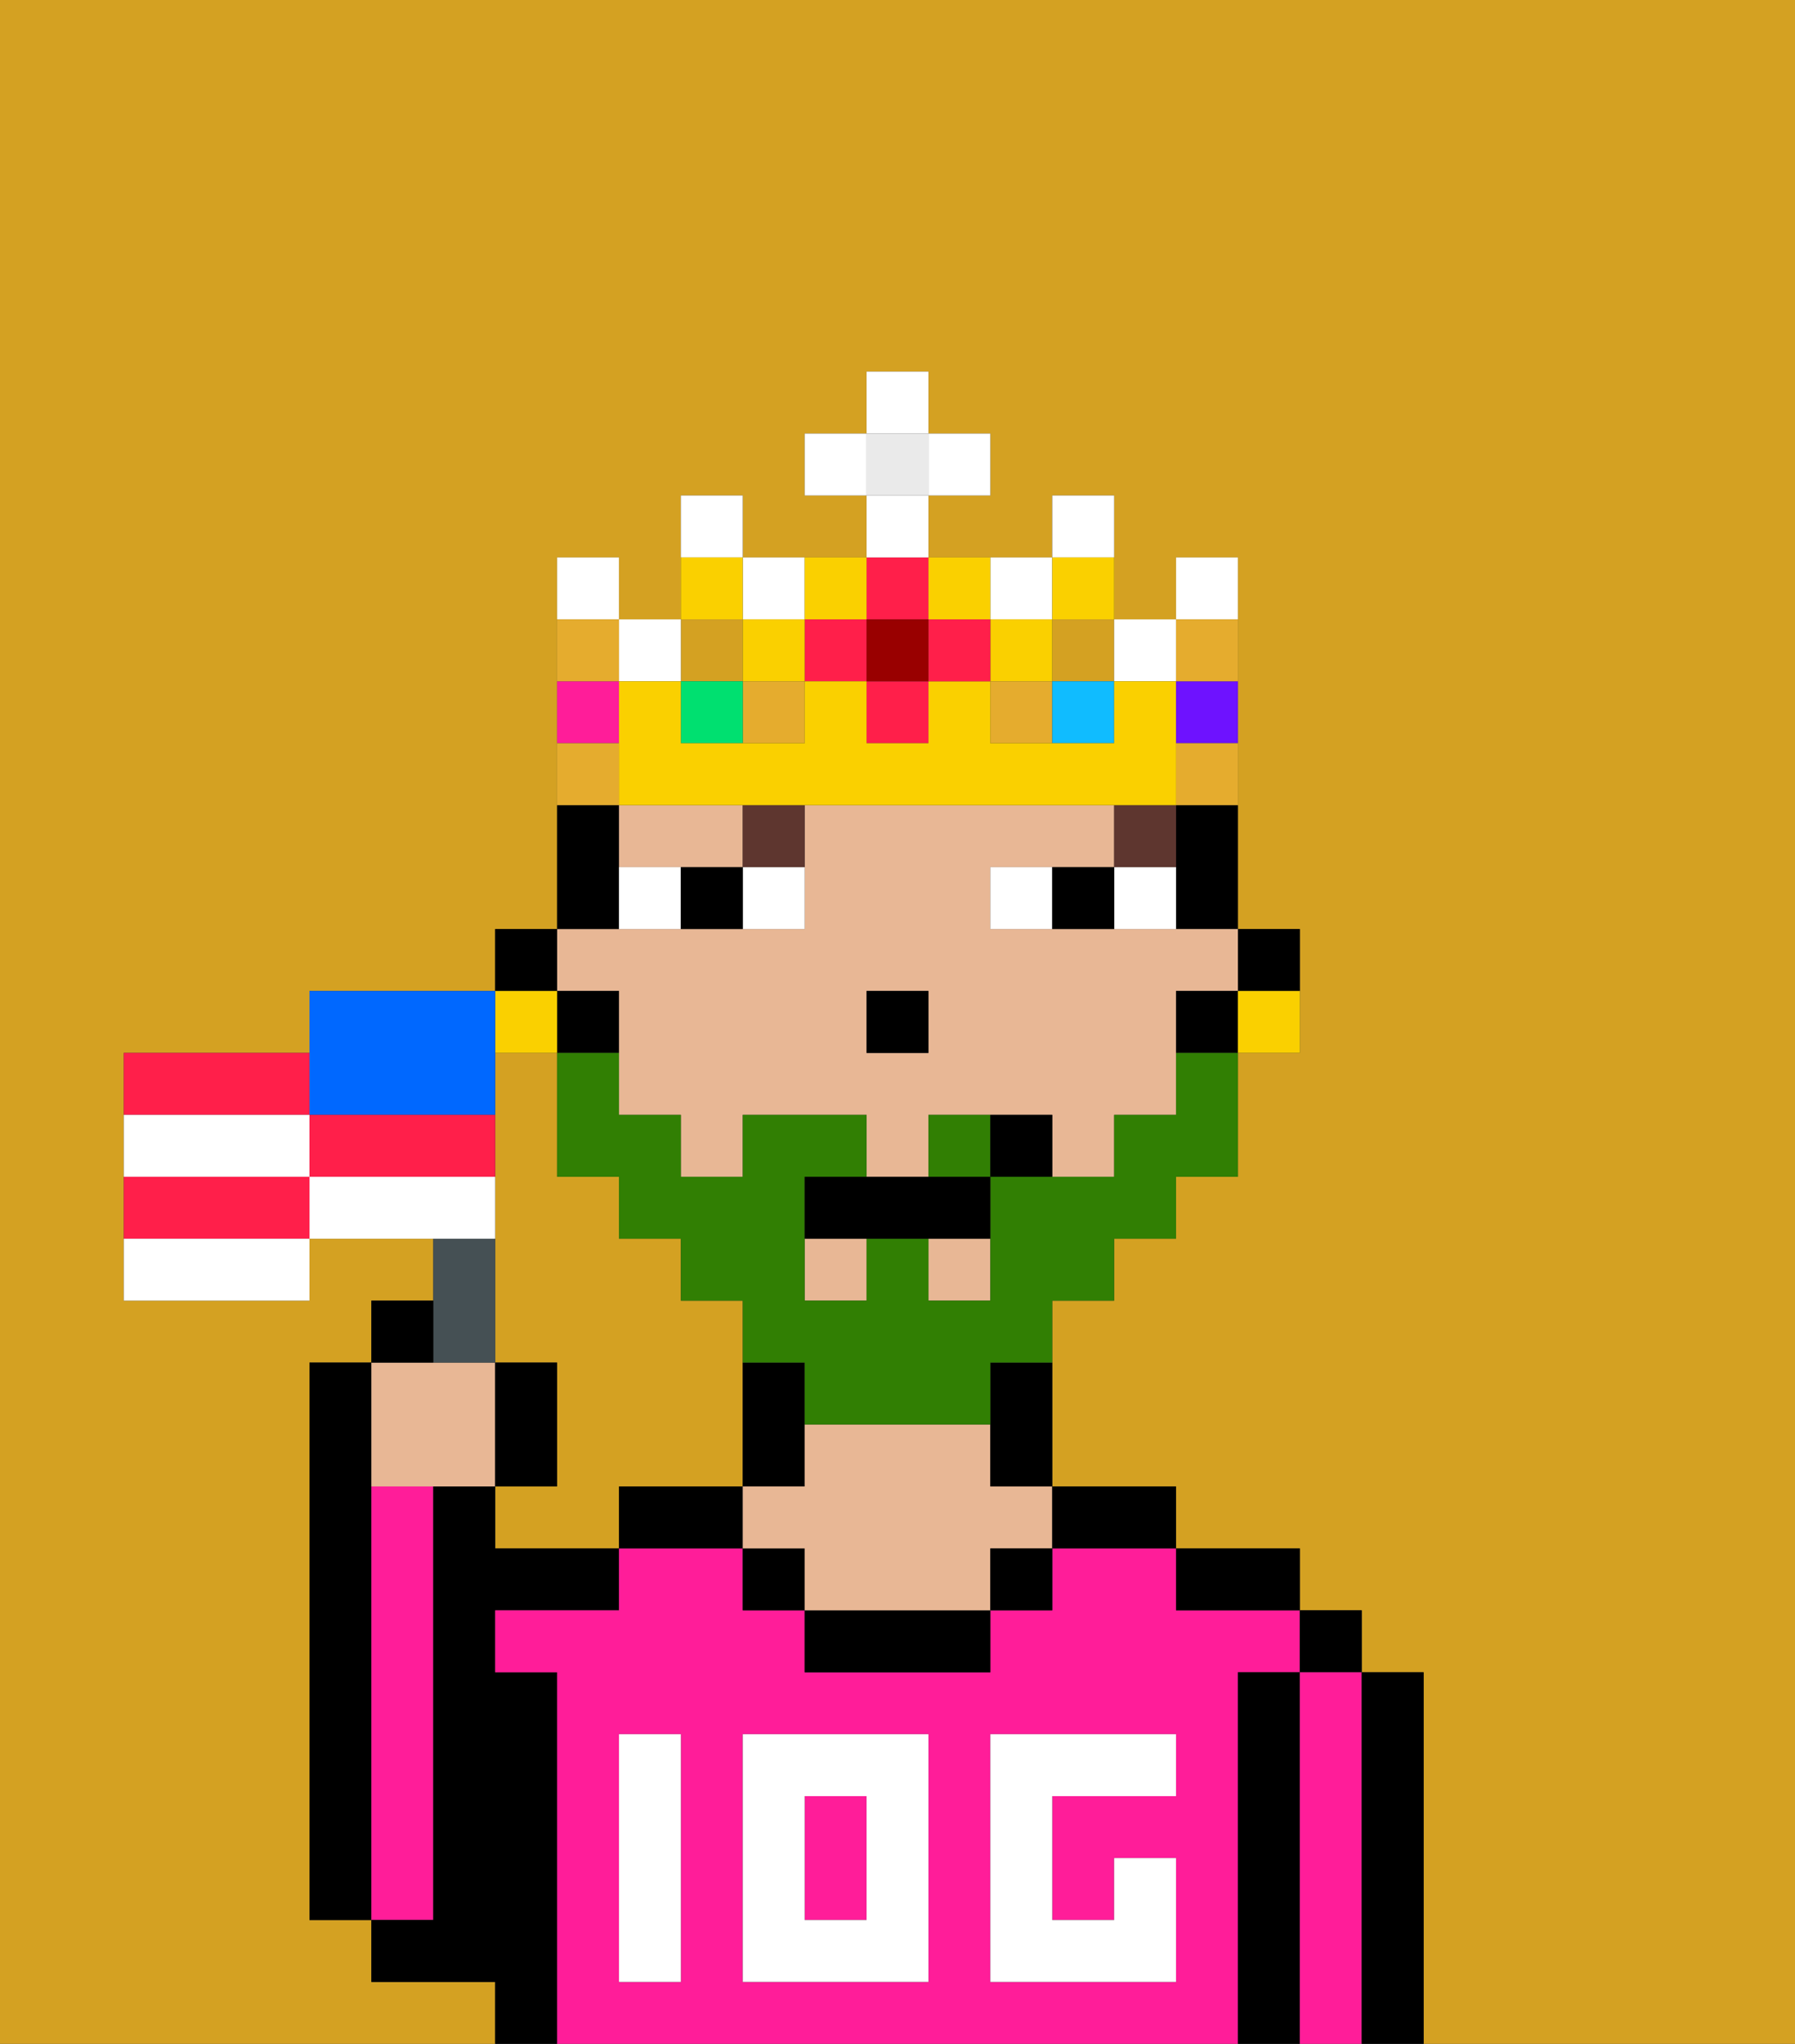 <svg xmlns="http://www.w3.org/2000/svg" viewBox="0 0 29 33"><rect x="0" y="0" width="29" height="33" fill="#333333" stroke="none"/><defs><style>polygon,rect,path{shape-rendering:crispedges;}.ga67-1{fill:#d4a122;}.ga67-2{fill:#000000;}.ga67-3{fill:#ff1d99;}.ga67-4{fill:#e8b795;}.ga67-5{fill:#ffffff;}.ga67-6{fill:#ffffff;}.ga67-7{fill:#5e362f;}.ga67-8{fill:#317f03;}.ga67-9{fill:#fad000;}.ga67-10{fill:#e5ac2e;}.ga67-11{fill:#ff1f4a;}.ga67-12{fill:#00e070;}.ga67-13{fill:#ff1d99;}.ga67-14{fill:#10bcff;}.ga67-15{fill:#6e12ff;}.ga67-16{fill:#900;}.ga67-17{fill:#eaeaea;}.ga67-18{fill:#455054;}.ga67-19{fill:#ffffff;}.ga67-20{fill:#0068ff;}</style></defs><path class="ga67-1" d="M11,24h1V21H11V20H10V19H9V17H8v5H9v2H8v1h2V24Z"/><path class="ga67-1" d="M0,33H8V32H6V31H5V22H6V21H7V20H5v1H2V17H5V16H8V15H9V9h1v1h1V8h1V9h2V8H13V7h1V6h1V7h1V8H15V9h2V8h1v2h1V9h1v6h1v2H20v2H19v1H18v1H17v3h2v1h2v1h1v1h1v6h6V0H0Z"/><path class="ga67-2" d="M6,24V22H5v9H6V24Z"/><path class="ga67-3" d="M7,30V24H6v7H7Z"/><path class="ga67-2" d="M9,27H8V26h2V25H8V24H7v7H6v1H8v1H9V27Z"/><rect class="ga67-3" x="13" y="29" width="1" height="2"/><path class="ga67-3" d="M20,27h1V26H19V25H17v1H16v1H13V26H12V25H10v1H8v1H9v6H20V27Zm-9,2v3H10V28h1Zm4,3H12V28h3Zm4-3H17v2h1V30h1v2H16V28h3Z"/><path class="ga67-2" d="M11,24H10v1h2V24Z"/><path class="ga67-2" d="M13,24V22H12v2Z"/><rect class="ga67-2" x="12" y="25" width="1" height="1"/><path class="ga67-2" d="M13,26v1h3V26H13Z"/><path class="ga67-4" d="M16,23H13v1H12v1h1v1h3V25h1V24H16Z"/><rect class="ga67-2" x="16" y="25" width="1" height="1"/><path class="ga67-2" d="M18,25h1V24H17v1Z"/><path class="ga67-2" d="M20,26h1V25H19v1Z"/><path class="ga67-2" d="M21,27H20v6h1V27Z"/><rect class="ga67-2" x="21" y="26" width="1" height="1"/><path class="ga67-3" d="M22,27H21v6h1V27Z"/><path class="ga67-2" d="M23,27H22v6h1V27Z"/><path class="ga67-5" d="M12,32h3V28H12Zm1-3h1v2H13Z"/><path class="ga67-5" d="M10,29v3h1V28H10Z"/><path class="ga67-5" d="M16,28v4h3V30H18v1H17V29h2V28H16Z"/><path class="ga67-2" d="M21,16V15H20v1Z"/><path class="ga67-2" d="M19,14v1h1V13H19Z"/><path class="ga67-4" d="M10,16v2h1v1h1V18h2v1h1V18h2v1h1V18h1V16h1V15H16V14h2V13H13v2H9v1Zm4,0h1v1H14Z"/><path class="ga67-4" d="M12,14V13H10v1h2Z"/><rect class="ga67-4" x="13" y="20" width="1" height="1"/><rect class="ga67-4" x="15" y="20" width="1" height="1"/><path class="ga67-2" d="M19,16v1h1V16Z"/><path class="ga67-2" d="M16,23v1h1V22H16Z"/><path class="ga67-2" d="M10,14V13H9v2h1Z"/><path class="ga67-2" d="M10,16H9v1h1Z"/><rect class="ga67-2" x="8" y="15" width="1" height="1"/><rect class="ga67-2" x="14" y="16" width="1" height="1"/><path class="ga67-6" d="M12,15h1V14H12Z"/><path class="ga67-6" d="M10,14v1h1V14Z"/><path class="ga67-6" d="M18,14v1h1V14Z"/><path class="ga67-6" d="M16,14v1h1V14Z"/><path class="ga67-2" d="M11,14v1h1V14Z"/><path class="ga67-2" d="M17,14v1h1V14Z"/><rect class="ga67-7" x="18" y="13" width="1" height="1"/><path class="ga67-7" d="M12,14h1V13H12Z"/><path class="ga67-8" d="M16,18H15v1h1Z"/><path class="ga67-8" d="M19,18H18v1H16v2H15V20H14v1H13V19h1V18H12v1H11V18H10V17H9v2h1v1h1v1h1v1h1v1h3V22h1V21h1V20h1V19h1V17H19Z"/><path class="ga67-2" d="M13,20h3V19H13Z"/><path class="ga67-2" d="M17,19V18H16v1Z"/><path class="ga67-9" d="M20,17h1V16H20Z"/><rect class="ga67-9" x="8" y="16" width="1" height="1"/><rect class="ga67-1" x="17" y="10" width="1" height="1"/><rect class="ga67-10" x="12" y="11" width="1" height="1"/><rect class="ga67-10" x="16" y="11" width="1" height="1"/><rect class="ga67-1" x="11" y="10" width="1" height="1"/><rect class="ga67-11" x="14" y="11" width="1" height="1"/><rect class="ga67-11" x="13" y="10" width="1" height="1"/><path class="ga67-6" d="M12,8H11V9h1Z"/><path class="ga67-6" d="M13,10V9H12v1Z"/><path class="ga67-6" d="M17,10V9H16v1Z"/><rect class="ga67-6" x="18" y="10" width="1" height="1"/><rect class="ga67-6" x="10" y="10" width="1" height="1"/><path class="ga67-6" d="M10,9H9v1h1Z"/><path class="ga67-6" d="M18,8H17V9h1Z"/><rect class="ga67-9" x="16" y="10" width="1" height="1"/><rect class="ga67-9" x="12" y="10" width="1" height="1"/><rect class="ga67-12" x="11" y="11" width="1" height="1"/><path class="ga67-9" d="M12,9H11v1h1Z"/><path class="ga67-9" d="M18,10V9H17v1Z"/><path class="ga67-13" d="M10,11H9v1h1Z"/><rect class="ga67-14" x="17" y="11" width="1" height="1"/><path class="ga67-9" d="M19,12V11H18v1H16V11H15v1H14V11H13v1H11V11H10v2h9Z"/><path class="ga67-15" d="M19,12h1V11H19Z"/><path class="ga67-6" d="M20,9H19v1h1Z"/><rect class="ga67-11" x="15" y="10" width="1" height="1"/><rect class="ga67-11" x="14" y="9" width="1" height="1"/><rect class="ga67-16" x="14" y="10" width="1" height="1"/><path class="ga67-9" d="M14,10V9H13v1Z"/><path class="ga67-9" d="M16,10V9H15v1Z"/><rect class="ga67-17" x="14" y="7" width="1" height="1"/><rect class="ga67-6" x="14" y="8" width="1" height="1"/><rect class="ga67-6" x="13" y="7" width="1" height="1"/><rect class="ga67-6" x="15" y="7" width="1" height="1"/><rect class="ga67-6" x="14" y="6" width="1" height="1"/><path class="ga67-10" d="M10,12H9v1h1Z"/><path class="ga67-10" d="M19,13h1V12H19Z"/><path class="ga67-10" d="M20,11V10H19v1Z"/><path class="ga67-10" d="M10,10H9v1h1Z"/><path class="ga67-4" d="M7,24H8V22H6v2Z"/><path class="ga67-18" d="M8,22V20H7v2Z"/><path class="ga67-11" d="M5,17H2v1H5Z"/><path class="ga67-11" d="M2,19v1H5V19Z"/><path class="ga67-19" d="M2,21H5V20H2Z"/><path class="ga67-20" d="M6,18H8V16H5v2Z"/><path class="ga67-19" d="M5,18H2v1H5Z"/><path class="ga67-11" d="M7,18H5v1H8V18Z"/><path class="ga67-19" d="M8,19H5v1H8Z"/><path class="ga67-2" d="M7,21H6v1H7Z"/><path class="ga67-2" d="M9,22H8v2H9Z"/></svg>